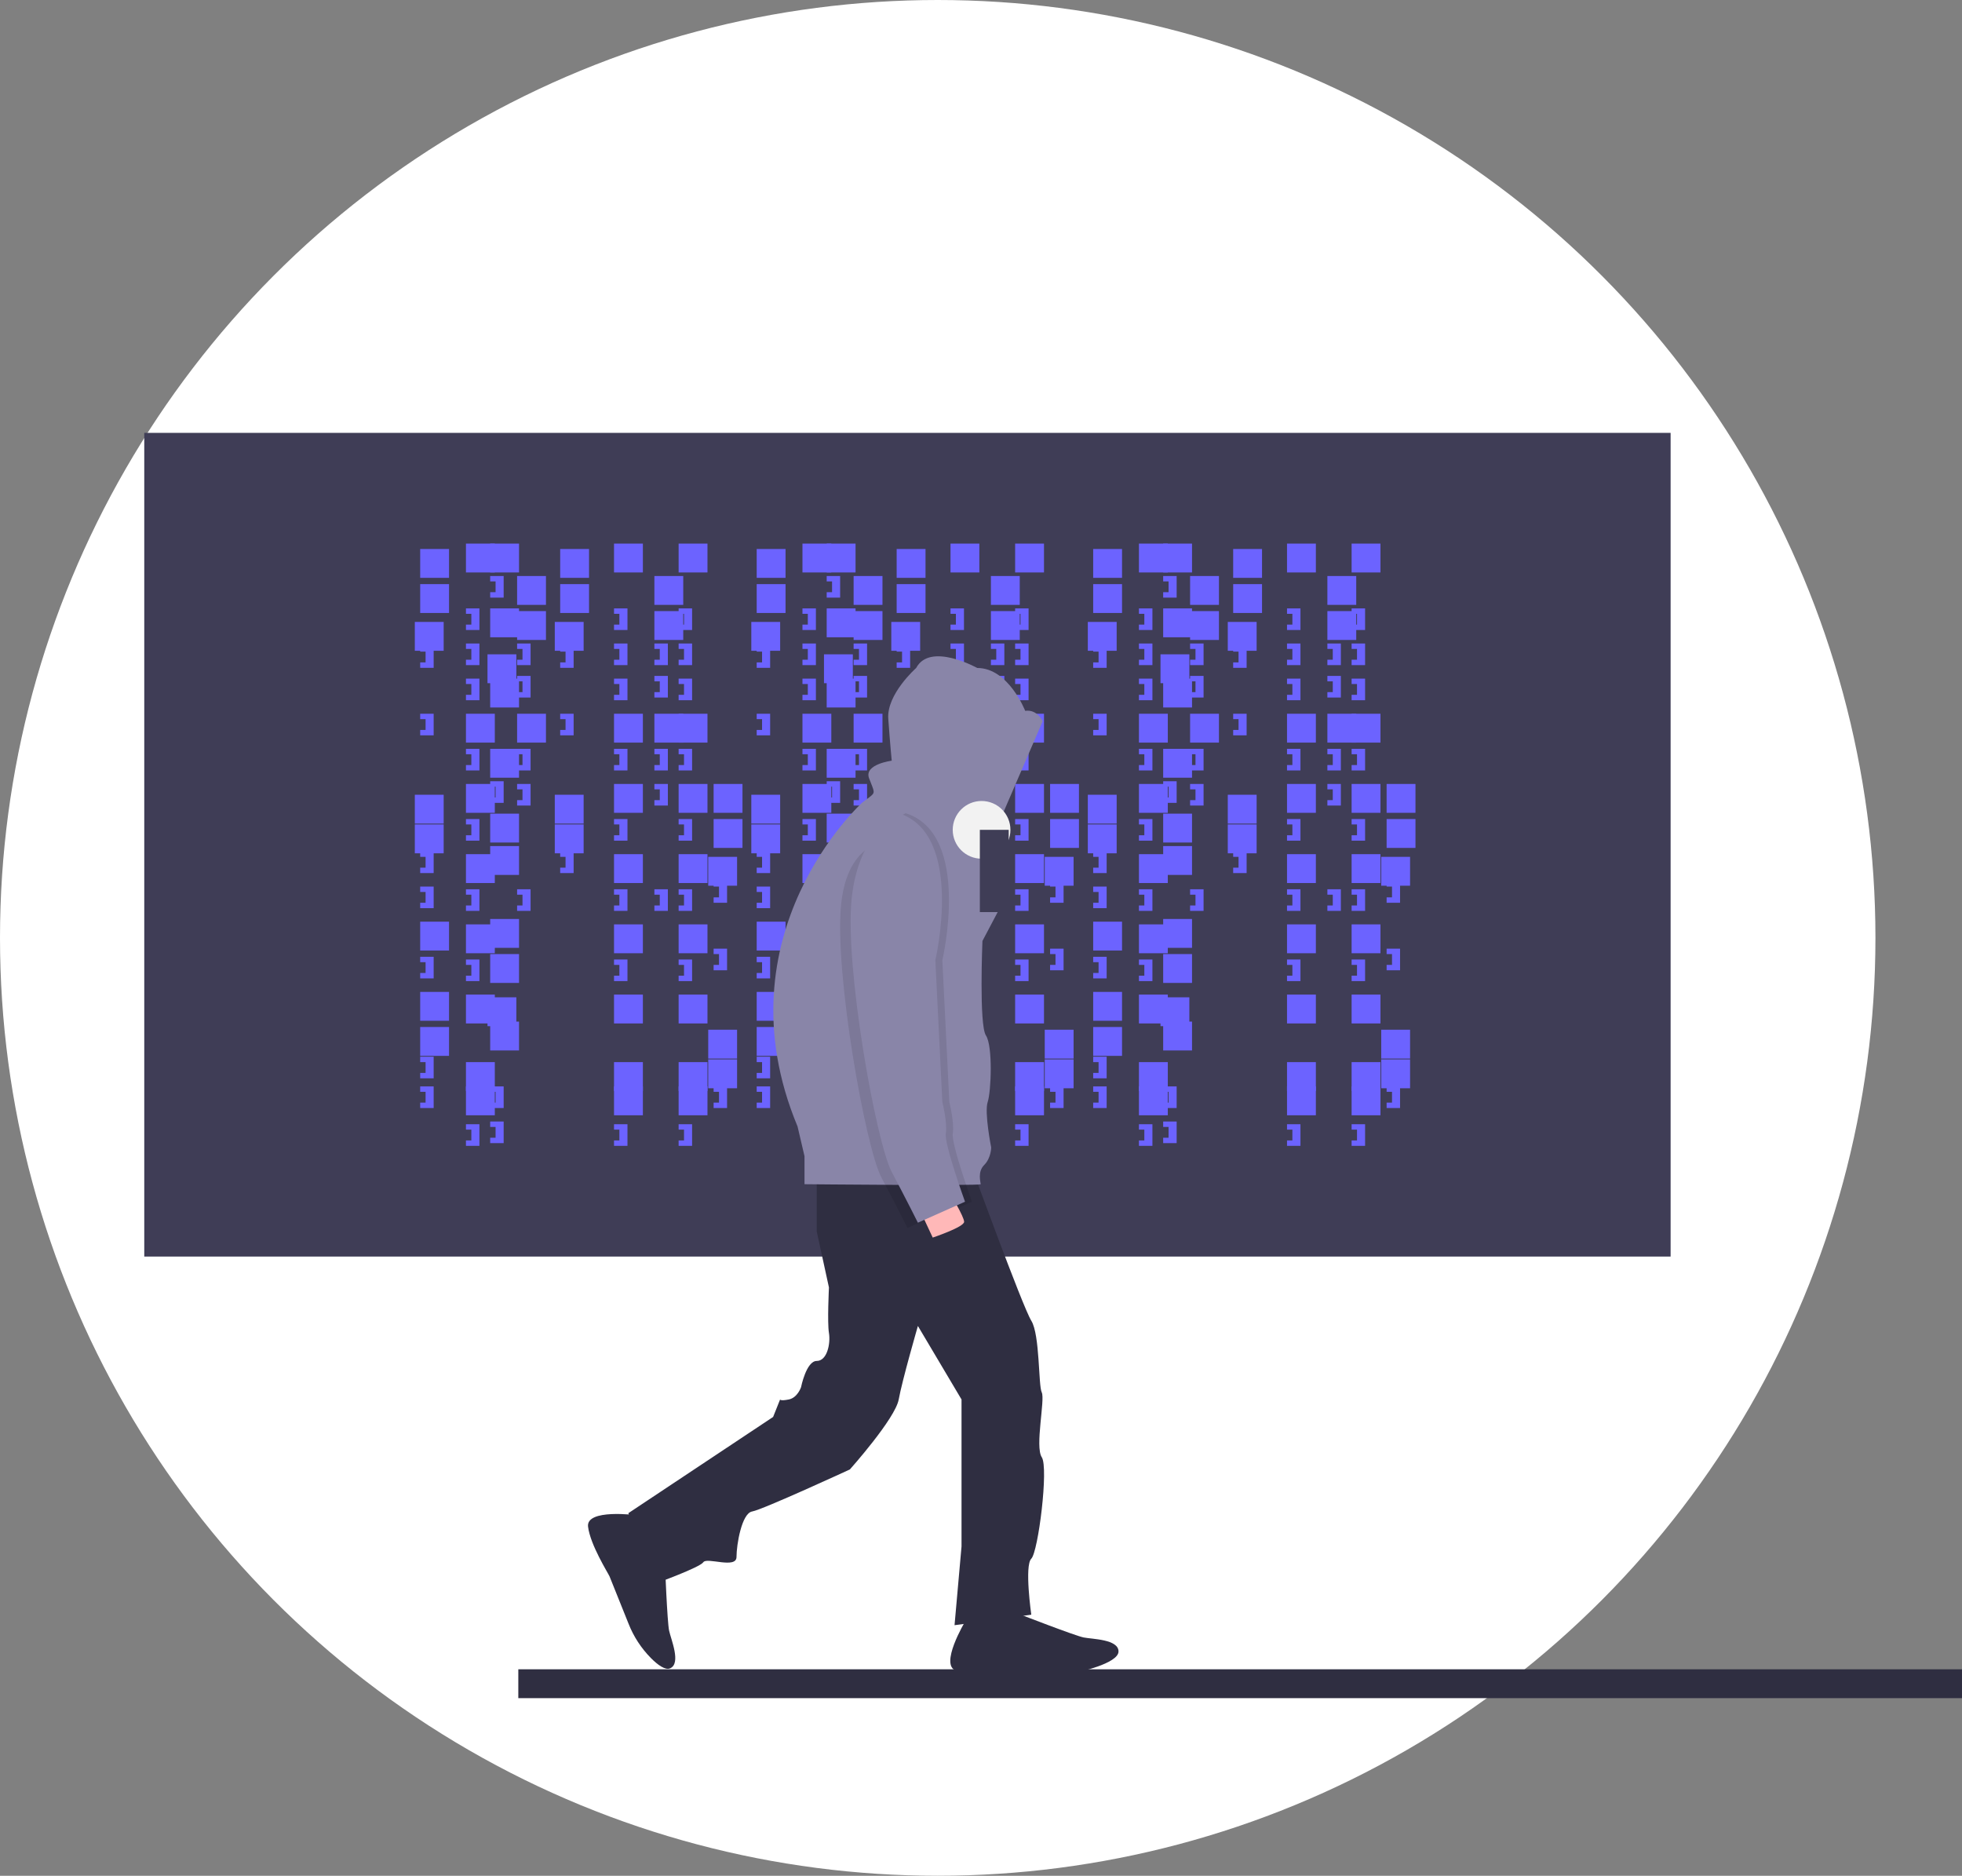 <?xml version="1.0" encoding="UTF-8"?>
<svg width="68px" height="65px" viewBox="0 0 68 65" version="1.1" xmlns="http://www.w3.org/2000/svg" xmlns:xlink="http://www.w3.org/1999/xlink">
    <rect x="0" y="0" width="68" height="65" fill="#808080" stroke="none"/>
    <title>Group 3</title>
    <g id="Page-1" stroke="none" stroke-width="1" fill="none" fill-rule="evenodd">
        <g id="Mining-Provider-Windows-Onboarding-Steps-01" transform="translate(-993, -537)">
            <g id="My-Balance-Copy-2" transform="translate(963, 459)">
                <g id="Group-3" transform="translate(30, 78)">
                    <circle id="Oval-Copy" fill="#FFFFFF" cx="32.5" cy="32.5" r="32.5"></circle>
                    <g id="undraw_hacker_mind_6y85" transform="translate(5, 15)" fill-rule="nonzero">
                        <rect id="Rectangle" fill="#3F3D56" x="0" y="0" width="52.901" height="28.543"></rect>
                        <rect id="Rectangle" fill="#6C63FF" x="9.563" y="4.024" width="1" height="1"></rect>
                        <rect id="Rectangle" fill="#6C63FF" x="11.149" y="3.837" width="1" height="1"></rect>
                        <rect id="Rectangle" fill="#6C63FF" x="11.989" y="3.837" width="1" height="1"></rect>
                        <rect id="Rectangle" fill="#6C63FF" x="11.989" y="6.083" width="1" height="1"></rect>
                        <rect id="Rectangle" fill="#6C63FF" x="12.922" y="4.96" width="1" height="1"></rect>
                        <rect id="Rectangle" fill="#6C63FF" x="12.922" y="6.176" width="1" height="1"></rect>
                        <rect id="Rectangle" fill="#6C63FF" x="11.989" y="8.516" width="1" height="1"></rect>
                        <rect id="Rectangle" fill="#6C63FF" x="12.922" y="9.733" width="1" height="1"></rect>
                        <rect id="Rectangle" fill="#6C63FF" x="11.989" y="14.318" width="1" height="1"></rect>
                        <rect id="Rectangle" fill="#6C63FF" x="11.149" y="9.733" width="1" height="1"></rect>
                        <rect id="Rectangle" fill="#6C63FF" x="9.563" y="5.241" width="1" height="1"></rect>
                        <rect id="Rectangle" fill="#6C63FF" x="9.563" y="16.938" width="1" height="1"></rect>
                        <rect id="Rectangle" fill="#6C63FF" x="9.563" y="19.372" width="1" height="1"></rect>
                        <rect id="Rectangle" fill="#6C63FF" x="9.563" y="20.588" width="1" height="1"></rect>
                        <rect id="Rectangle" fill="#6C63FF" x="9.377" y="6.551" width="1" height="1"></rect>
                        <rect id="Rectangle" fill="#6C63FF" x="11.896" y="7.674" width="1" height="1"></rect>
                        <rect id="Rectangle" fill="#6C63FF" x="9.377" y="12.54" width="1" height="1"></rect>
                        <rect id="Rectangle" fill="#6C63FF" x="9.377" y="13.569" width="1" height="1"></rect>
                        <rect id="Rectangle" fill="#6C63FF" x="11.896" y="19.559" width="1" height="1"></rect>
                        <rect id="Rectangle" fill="#6C63FF" x="11.149" y="21.805" width="1" height="1"></rect>
                        <polygon id="Path" fill="#6C63FF" points="9.563 7.393 9.563 7.58 9.75 7.58 9.75 7.954 9.563 7.954 9.563 8.142 10.03 8.142 10.03 7.393"></polygon>
                        <polygon id="Path" fill="#6C63FF" points="11.149 6.083 11.149 6.27 11.336 6.27 11.336 6.644 11.149 6.644 11.149 6.831 11.616 6.831 11.616 6.083"></polygon>
                        <polygon id="Path" fill="#6C63FF" points="12.922 7.299 12.922 7.487 13.109 7.487 13.109 7.861 12.922 7.861 12.922 8.048 13.389 8.048 13.389 7.299"></polygon>
                        <polygon id="Path" fill="#6C63FF" points="12.922 10.949 12.922 11.136 13.109 11.136 13.109 11.511 12.922 11.511 12.922 11.698 13.389 11.698 13.389 10.949"></polygon>
                        <polygon id="Path" fill="#6C63FF" points="12.922 12.166 12.922 12.353 13.109 12.353 13.109 12.727 12.922 12.727 12.922 12.914 13.389 12.914 13.389 12.166"></polygon>
                        <polygon id="Path" fill="#6C63FF" points="12.922 8.422 12.922 8.61 13.109 8.61 13.109 8.984 12.922 8.984 12.922 9.171 13.389 9.171 13.389 8.422"></polygon>
                        <polygon id="Path" fill="#6C63FF" points="11.989 4.96 11.989 5.147 12.176 5.147 12.176 5.521 11.989 5.521 11.989 5.709 12.456 5.709 12.456 4.96"></polygon>
                        <rect id="Rectangle" fill="#6C63FF" x="11.989" y="10.949" width="1" height="1"></rect>
                        <rect id="Rectangle" fill="#6C63FF" x="11.989" y="13.195" width="1" height="1"></rect>
                        <polygon id="Path" fill="#6C63FF" points="11.989 12.072 11.989 12.259 12.176 12.259 12.176 12.634 11.989 12.634 11.989 12.821 12.456 12.821 12.456 12.072"></polygon>
                        <polygon id="Path" fill="#6C63FF" points="11.149 7.299 11.149 7.487 11.336 7.487 11.336 7.861 11.149 7.861 11.149 8.048 11.616 8.048 11.616 7.299"></polygon>
                        <polygon id="Path" fill="#6C63FF" points="11.149 8.516 11.149 8.703 11.336 8.703 11.336 9.077 11.149 9.077 11.149 9.265 11.616 9.265 11.616 8.516"></polygon>
                        <rect id="Rectangle" fill="#6C63FF" x="11.149" y="12.166" width="1" height="1"></rect>
                        <polygon id="Path" fill="#6C63FF" points="11.149 10.949 11.149 11.136 11.336 11.136 11.336 11.511 11.149 11.511 11.149 11.698 11.616 11.698 11.616 10.949"></polygon>
                        <rect id="Rectangle" fill="#6C63FF" x="11.149" y="14.599" width="1" height="1"></rect>
                        <polygon id="Path" fill="#6C63FF" points="11.149 13.382 11.149 13.569 11.336 13.569 11.336 13.944 11.149 13.944 11.149 14.131 11.616 14.131 11.616 13.382"></polygon>
                        <rect id="Rectangle" fill="#6C63FF" x="11.149" y="17.032" width="1" height="1"></rect>
                        <rect id="Rectangle" fill="#6C63FF" x="11.989" y="16.845" width="1" height="1"></rect>
                        <polygon id="Path" fill="#6C63FF" points="11.149 15.815 11.149 16.003 11.336 16.003 11.336 16.377 11.149 16.377 11.149 16.564 11.616 16.564 11.616 15.815"></polygon>
                        <polygon id="Path" fill="#6C63FF" points="12.922 15.815 12.922 16.003 13.109 16.003 13.109 16.377 12.922 16.377 12.922 16.564 13.389 16.564 13.389 15.815"></polygon>
                        <rect id="Rectangle" fill="#6C63FF" x="17.68" y="4.96" width="1" height="1"></rect>
                        <rect id="Rectangle" fill="#6C63FF" x="17.68" y="6.176" width="1" height="1"></rect>
                        <rect id="Rectangle" fill="#6C63FF" x="17.68" y="9.733" width="1" height="1"></rect>
                        <polygon id="Path" fill="#6C63FF" points="17.68 7.299 17.68 7.487 17.867 7.487 17.867 7.861 17.68 7.861 17.68 8.048 18.147 8.048 18.147 7.299"></polygon>
                        <polygon id="Path" fill="#6C63FF" points="17.68 10.949 17.68 11.136 17.867 11.136 17.867 11.511 17.68 11.511 17.68 11.698 18.147 11.698 18.147 10.949"></polygon>
                        <polygon id="Path" fill="#6C63FF" points="17.68 12.166 17.68 12.353 17.867 12.353 17.867 12.727 17.68 12.727 17.68 12.914 18.147 12.914 18.147 12.166"></polygon>
                        <polygon id="Path" fill="#6C63FF" points="17.68 8.422 17.68 8.61 17.867 8.61 17.867 8.984 17.68 8.984 17.68 9.171 18.147 9.171 18.147 8.422"></polygon>
                        <polygon id="Path" fill="#6C63FF" points="17.68 15.815 17.68 16.003 17.867 16.003 17.867 16.377 17.68 16.377 17.68 16.564 18.147 16.564 18.147 15.815"></polygon>
                        <rect id="Rectangle" fill="#6C63FF" x="11.149" y="19.465" width="1" height="1"></rect>
                        <rect id="Rectangle" fill="#6C63FF" x="11.989" y="18.061" width="1" height="1"></rect>
                        <rect id="Rectangle" fill="#6C63FF" x="11.149" y="22.647" width="1" height="1"></rect>
                        <rect id="Rectangle" fill="#6C63FF" x="11.989" y="20.401" width="1" height="1"></rect>
                        <polygon id="Path" fill="#6C63FF" points="11.149 18.249 11.149 18.436 11.336 18.436 11.336 18.81 11.149 18.81 11.149 18.997 11.616 18.997 11.616 18.249"></polygon>
                        <polygon id="Path" fill="#6C63FF" points="11.149 23.957 11.149 24.144 11.336 24.144 11.336 24.519 11.149 24.519 11.149 24.706 11.616 24.706 11.616 23.957"></polygon>
                        <rect id="Rectangle" fill="#6C63FF" x="16.281" y="3.837" width="1" height="1"></rect>
                        <rect id="Rectangle" fill="#6C63FF" x="16.281" y="9.733" width="1" height="1"></rect>
                        <rect id="Rectangle" fill="#6C63FF" x="16.281" y="21.805" width="1" height="1"></rect>
                        <polygon id="Path" fill="#6C63FF" points="16.281 6.083 16.281 6.27 16.467 6.27 16.467 6.644 16.281 6.644 16.281 6.831 16.747 6.831 16.747 6.083"></polygon>
                        <polygon id="Path" fill="#6C63FF" points="16.281 7.299 16.281 7.487 16.467 7.487 16.467 7.861 16.281 7.861 16.281 8.048 16.747 8.048 16.747 7.299"></polygon>
                        <polygon id="Path" fill="#6C63FF" points="16.281 8.516 16.281 8.703 16.467 8.703 16.467 9.077 16.281 9.077 16.281 9.265 16.747 9.265 16.747 8.516"></polygon>
                        <rect id="Rectangle" fill="#6C63FF" x="16.281" y="12.166" width="1" height="1"></rect>
                        <polygon id="Path" fill="#6C63FF" points="16.281 10.949 16.281 11.136 16.467 11.136 16.467 11.511 16.281 11.511 16.281 11.698 16.747 11.698 16.747 10.949"></polygon>
                        <rect id="Rectangle" fill="#6C63FF" x="16.281" y="14.599" width="1" height="1"></rect>
                        <polygon id="Path" fill="#6C63FF" points="16.281 13.382 16.281 13.569 16.467 13.569 16.467 13.944 16.281 13.944 16.281 14.131 16.747 14.131 16.747 13.382"></polygon>
                        <rect id="Rectangle" fill="#6C63FF" x="16.281" y="17.032" width="1" height="1"></rect>
                        <polygon id="Path" fill="#6C63FF" points="16.281 15.815 16.281 16.003 16.467 16.003 16.467 16.377 16.281 16.377 16.281 16.564 16.747 16.564 16.747 15.815"></polygon>
                        <rect id="Rectangle" fill="#6C63FF" x="16.281" y="19.465" width="1" height="1"></rect>
                        <rect id="Rectangle" fill="#6C63FF" x="16.281" y="22.647" width="1" height="1"></rect>
                        <polygon id="Path" fill="#6C63FF" points="16.281 18.249 16.281 18.436 16.467 18.436 16.467 18.81 16.281 18.81 16.281 18.997 16.747 18.997 16.747 18.249"></polygon>
                        <polygon id="Path" fill="#6C63FF" points="16.281 23.957 16.281 24.144 16.467 24.144 16.467 24.519 16.281 24.519 16.281 24.706 16.747 24.706 16.747 23.957"></polygon>
                        <rect id="Rectangle" fill="#6C63FF" x="18.52" y="3.837" width="1" height="1"></rect>
                        <rect id="Rectangle" fill="#6C63FF" x="18.52" y="9.733" width="1" height="1"></rect>
                        <rect id="Rectangle" fill="#6C63FF" x="18.52" y="21.805" width="1" height="1"></rect>
                        <polygon id="Path" fill="#6C63FF" points="18.52 6.083 18.52 6.27 18.707 6.27 18.707 6.644 18.52 6.644 18.52 6.831 18.987 6.831 18.987 6.083"></polygon>
                        <polygon id="Path" fill="#6C63FF" points="18.52 7.299 18.52 7.487 18.707 7.487 18.707 7.861 18.52 7.861 18.52 8.048 18.987 8.048 18.987 7.299"></polygon>
                        <polygon id="Path" fill="#6C63FF" points="18.52 8.516 18.52 8.703 18.707 8.703 18.707 9.077 18.52 9.077 18.52 9.265 18.987 9.265 18.987 8.516"></polygon>
                        <rect id="Rectangle" fill="#6C63FF" x="18.52" y="12.166" width="1" height="1"></rect>
                        <polygon id="Path" fill="#6C63FF" points="18.52 10.949 18.52 11.136 18.707 11.136 18.707 11.511 18.52 11.511 18.52 11.698 18.987 11.698 18.987 10.949"></polygon>
                        <rect id="Rectangle" fill="#6C63FF" x="18.52" y="14.599" width="1" height="1"></rect>
                        <polygon id="Path" fill="#6C63FF" points="18.52 13.382 18.52 13.569 18.707 13.569 18.707 13.944 18.52 13.944 18.52 14.131 18.987 14.131 18.987 13.382"></polygon>
                        <rect id="Rectangle" fill="#6C63FF" x="18.52" y="17.032" width="1" height="1"></rect>
                        <polygon id="Path" fill="#6C63FF" points="18.52 15.815 18.52 16.003 18.707 16.003 18.707 16.377 18.52 16.377 18.52 16.564 18.987 16.564 18.987 15.815"></polygon>
                        <rect id="Rectangle" fill="#6C63FF" x="18.52" y="19.465" width="1" height="1"></rect>
                        <rect id="Rectangle" fill="#6C63FF" x="18.52" y="22.647" width="1" height="1"></rect>
                        <polygon id="Path" fill="#6C63FF" points="18.52 18.249 18.52 18.436 18.707 18.436 18.707 18.81 18.52 18.81 18.52 18.997 18.987 18.997 18.987 18.249"></polygon>
                        <polygon id="Path" fill="#6C63FF" points="18.52 23.957 18.52 24.144 18.707 24.144 18.707 24.519 18.52 24.519 18.52 24.706 18.987 24.706 18.987 23.957"></polygon>
                        <polygon id="Path" fill="#6C63FF" points="11.989 22.647 11.989 22.834 12.176 22.834 12.176 23.208 11.989 23.208 11.989 23.396 12.456 23.396 12.456 22.647"></polygon>
                        <polygon id="Path" fill="#6C63FF" points="11.989 23.863 11.989 24.051 12.176 24.051 12.176 24.425 11.989 24.425 11.989 24.612 12.456 24.612 12.456 23.863"></polygon>
                        <polygon id="Path" fill="#6C63FF" points="9.563 9.733 9.563 9.92 9.75 9.92 9.75 10.294 9.563 10.294 9.563 10.481 10.03 10.481 10.03 9.733"></polygon>
                        <polygon id="Path" fill="#6C63FF" points="9.563 14.505 9.563 14.692 9.75 14.692 9.75 15.067 9.563 15.067 9.563 15.254 10.03 15.254 10.03 14.505"></polygon>
                        <polygon id="Path" fill="#6C63FF" points="9.563 15.722 9.563 15.909 9.75 15.909 9.75 16.283 9.563 16.283 9.563 16.47 10.03 16.47 10.03 15.722"></polygon>
                        <polygon id="Path" fill="#6C63FF" points="9.563 18.155 9.563 18.342 9.75 18.342 9.75 18.716 9.563 18.716 9.563 18.904 10.03 18.904 10.03 18.155"></polygon>
                        <polygon id="Path" fill="#6C63FF" points="9.563 21.617 9.563 21.805 9.75 21.805 9.75 22.179 9.563 22.179 9.563 22.366 10.03 22.366 10.03 21.617"></polygon>
                        <polygon id="Path" fill="#6C63FF" points="9.563 22.647 9.563 22.834 9.75 22.834 9.75 23.208 9.563 23.208 9.563 23.396 10.03 23.396 10.03 22.647"></polygon>
                        <rect id="Rectangle" fill="#6C63FF" x="14.415" y="4.024" width="1" height="1"></rect>
                        <rect id="Rectangle" fill="#6C63FF" x="14.415" y="5.241" width="1" height="1"></rect>
                        <rect id="Rectangle" fill="#6C63FF" x="14.228" y="6.551" width="1" height="1"></rect>
                        <rect id="Rectangle" fill="#6C63FF" x="14.228" y="12.54" width="1" height="1"></rect>
                        <rect id="Rectangle" fill="#6C63FF" x="14.228" y="13.569" width="1" height="1"></rect>
                        <polygon id="Path" fill="#6C63FF" points="14.415 7.393 14.415 7.58 14.601 7.58 14.601 7.954 14.415 7.954 14.415 8.142 14.881 8.142 14.881 7.393"></polygon>
                        <polygon id="Path" fill="#6C63FF" points="14.415 9.733 14.415 9.92 14.601 9.92 14.601 10.294 14.415 10.294 14.415 10.481 14.881 10.481 14.881 9.733"></polygon>
                        <polygon id="Path" fill="#6C63FF" points="14.415 14.505 14.415 14.692 14.601 14.692 14.601 15.067 14.415 15.067 14.415 15.254 14.881 15.254 14.881 14.505"></polygon>
                        <rect id="Rectangle" fill="#6C63FF" x="19.733" y="12.166" width="1" height="1"></rect>
                        <rect id="Rectangle" fill="#6C63FF" x="19.733" y="13.382" width="1" height="1"></rect>
                        <rect id="Rectangle" fill="#6C63FF" x="19.546" y="14.692" width="1" height="1"></rect>
                        <rect id="Rectangle" fill="#6C63FF" x="19.546" y="20.682" width="1" height="1"></rect>
                        <rect id="Rectangle" fill="#6C63FF" x="19.546" y="21.711" width="1" height="1"></rect>
                        <polygon id="Path" fill="#6C63FF" points="19.733 15.535 19.733 15.722 19.92 15.722 19.92 16.096 19.733 16.096 19.733 16.283 20.199 16.283 20.199 15.535"></polygon>
                        <polygon id="Path" fill="#6C63FF" points="19.733 17.874 19.733 18.061 19.92 18.061 19.92 18.436 19.733 18.436 19.733 18.623 20.199 18.623 20.199 17.874"></polygon>
                        <polygon id="Path" fill="#6C63FF" points="19.733 22.647 19.733 22.834 19.92 22.834 19.92 23.208 19.733 23.208 19.733 23.396 20.199 23.396 20.199 22.647"></polygon>
                        <rect id="Rectangle" fill="#6C63FF" x="21.226" y="4.024" width="1" height="1"></rect>
                        <rect id="Rectangle" fill="#6C63FF" x="22.812" y="3.837" width="1" height="1"></rect>
                        <rect id="Rectangle" fill="#6C63FF" x="23.652" y="3.837" width="1" height="1"></rect>
                        <rect id="Rectangle" fill="#6C63FF" x="23.652" y="6.083" width="1" height="1"></rect>
                        <rect id="Rectangle" fill="#6C63FF" x="24.585" y="4.96" width="1" height="1"></rect>
                        <rect id="Rectangle" fill="#6C63FF" x="24.585" y="6.176" width="1" height="1"></rect>
                        <rect id="Rectangle" fill="#6C63FF" x="23.652" y="8.516" width="1" height="1"></rect>
                        <rect id="Rectangle" fill="#6C63FF" x="24.585" y="9.733" width="1" height="1"></rect>
                        <rect id="Rectangle" fill="#6C63FF" x="23.652" y="14.318" width="1" height="1"></rect>
                        <rect id="Rectangle" fill="#6C63FF" x="22.812" y="9.733" width="1" height="1"></rect>
                        <rect id="Rectangle" fill="#6C63FF" x="21.226" y="5.241" width="1" height="1"></rect>
                        <rect id="Rectangle" fill="#6C63FF" x="21.226" y="16.938" width="1" height="1"></rect>
                        <rect id="Rectangle" fill="#6C63FF" x="21.226" y="19.372" width="1" height="1"></rect>
                        <rect id="Rectangle" fill="#6C63FF" x="21.226" y="20.588" width="1" height="1"></rect>
                        <rect id="Rectangle" fill="#6C63FF" x="21.039" y="6.551" width="1" height="1"></rect>
                        <rect id="Rectangle" fill="#6C63FF" x="23.558" y="7.674" width="1" height="1"></rect>
                        <rect id="Rectangle" fill="#6C63FF" x="21.039" y="12.54" width="1" height="1"></rect>
                        <rect id="Rectangle" fill="#6C63FF" x="21.039" y="13.569" width="1" height="1"></rect>
                        <rect id="Rectangle" fill="#6C63FF" x="23.558" y="19.559" width="1" height="1"></rect>
                        <rect id="Rectangle" fill="#6C63FF" x="22.812" y="21.805" width="1" height="1"></rect>
                        <polygon id="Path" fill="#6C63FF" points="21.226 7.393 21.226 7.58 21.412 7.58 21.412 7.954 21.226 7.954 21.226 8.142 21.692 8.142 21.692 7.393"></polygon>
                        <polygon id="Path" fill="#6C63FF" points="22.812 6.083 22.812 6.27 22.998 6.27 22.998 6.644 22.812 6.644 22.812 6.831 23.278 6.831 23.278 6.083"></polygon>
                        <polygon id="Path" fill="#6C63FF" points="24.585 7.299 24.585 7.487 24.771 7.487 24.771 7.861 24.585 7.861 24.585 8.048 25.051 8.048 25.051 7.299"></polygon>
                        <polygon id="Path" fill="#6C63FF" points="24.585 10.949 24.585 11.136 24.771 11.136 24.771 11.511 24.585 11.511 24.585 11.698 25.051 11.698 25.051 10.949"></polygon>
                        <polygon id="Path" fill="#6C63FF" points="24.585 12.166 24.585 12.353 24.771 12.353 24.771 12.727 24.585 12.727 24.585 12.914 25.051 12.914 25.051 12.166"></polygon>
                        <polygon id="Path" fill="#6C63FF" points="24.585 8.422 24.585 8.61 24.771 8.61 24.771 8.984 24.585 8.984 24.585 9.171 25.051 9.171 25.051 8.422"></polygon>
                        <polygon id="Path" fill="#6C63FF" points="23.652 4.96 23.652 5.147 23.838 5.147 23.838 5.521 23.652 5.521 23.652 5.709 24.118 5.709 24.118 4.96"></polygon>
                        <rect id="Rectangle" fill="#6C63FF" x="23.652" y="10.949" width="1" height="1"></rect>
                        <rect id="Rectangle" fill="#6C63FF" x="23.652" y="13.195" width="1" height="1"></rect>
                        <polygon id="Path" fill="#6C63FF" points="23.652 12.072 23.652 12.259 23.838 12.259 23.838 12.634 23.652 12.634 23.652 12.821 24.118 12.821 24.118 12.072"></polygon>
                        <polygon id="Path" fill="#6C63FF" points="22.812 7.299 22.812 7.487 22.998 7.487 22.998 7.861 22.812 7.861 22.812 8.048 23.278 8.048 23.278 7.299"></polygon>
                        <polygon id="Path" fill="#6C63FF" points="22.812 8.516 22.812 8.703 22.998 8.703 22.998 9.077 22.812 9.077 22.812 9.265 23.278 9.265 23.278 8.516"></polygon>
                        <rect id="Rectangle" fill="#6C63FF" x="22.812" y="12.166" width="1" height="1"></rect>
                        <polygon id="Path" fill="#6C63FF" points="22.812 10.949 22.812 11.136 22.998 11.136 22.998 11.511 22.812 11.511 22.812 11.698 23.278 11.698 23.278 10.949"></polygon>
                        <rect id="Rectangle" fill="#6C63FF" x="22.812" y="14.599" width="1" height="1"></rect>
                        <polygon id="Path" fill="#6C63FF" points="22.812 13.382 22.812 13.569 22.998 13.569 22.998 13.944 22.812 13.944 22.812 14.131 23.278 14.131 23.278 13.382"></polygon>
                        <rect id="Rectangle" fill="#6C63FF" x="22.812" y="17.032" width="1" height="1"></rect>
                        <rect id="Rectangle" fill="#6C63FF" x="23.652" y="16.845" width="1" height="1"></rect>
                        <polygon id="Path" fill="#6C63FF" points="22.812 15.815 22.812 16.003 22.998 16.003 22.998 16.377 22.812 16.377 22.812 16.564 23.278 16.564 23.278 15.815"></polygon>
                        <polygon id="Path" fill="#6C63FF" points="24.585 15.815 24.585 16.003 24.771 16.003 24.771 16.377 24.585 16.377 24.585 16.564 25.051 16.564 25.051 15.815"></polygon>
                        <rect id="Rectangle" fill="#6C63FF" x="29.343" y="4.96" width="1" height="1"></rect>
                        <rect id="Rectangle" fill="#6C63FF" x="29.343" y="6.176" width="1" height="1"></rect>
                        <rect id="Rectangle" fill="#6C63FF" x="29.343" y="9.733" width="1" height="1"></rect>
                        <polygon id="Path" fill="#6C63FF" points="29.343 7.299 29.343 7.487 29.529 7.487 29.529 7.861 29.343 7.861 29.343 8.048 29.809 8.048 29.809 7.299"></polygon>
                        <polygon id="Path" fill="#6C63FF" points="29.343 10.949 29.343 11.136 29.529 11.136 29.529 11.511 29.343 11.511 29.343 11.698 29.809 11.698 29.809 10.949"></polygon>
                        <polygon id="Path" fill="#6C63FF" points="29.343 12.166 29.343 12.353 29.529 12.353 29.529 12.727 29.343 12.727 29.343 12.914 29.809 12.914 29.809 12.166"></polygon>
                        <polygon id="Path" fill="#6C63FF" points="29.343 8.422 29.343 8.61 29.529 8.61 29.529 8.984 29.343 8.984 29.343 9.171 29.809 9.171 29.809 8.422"></polygon>
                        <polygon id="Path" fill="#6C63FF" points="29.343 15.815 29.343 16.003 29.529 16.003 29.529 16.377 29.343 16.377 29.343 16.564 29.809 16.564 29.809 15.815"></polygon>
                        <rect id="Rectangle" fill="#6C63FF" x="22.812" y="19.465" width="1" height="1"></rect>
                        <rect id="Rectangle" fill="#6C63FF" x="23.652" y="18.061" width="1" height="1"></rect>
                        <rect id="Rectangle" fill="#6C63FF" x="22.812" y="22.647" width="1" height="1"></rect>
                        <rect id="Rectangle" fill="#6C63FF" x="23.652" y="20.401" width="1" height="1"></rect>
                        <polygon id="Path" fill="#6C63FF" points="22.812 18.249 22.812 18.436 22.998 18.436 22.998 18.81 22.812 18.81 22.812 18.997 23.278 18.997 23.278 18.249"></polygon>
                        <polygon id="Path" fill="#6C63FF" points="22.812 23.957 22.812 24.144 22.998 24.144 22.998 24.519 22.812 24.519 22.812 24.706 23.278 24.706 23.278 23.957"></polygon>
                        <rect id="Rectangle" fill="#6C63FF" x="27.943" y="3.837" width="1" height="1"></rect>
                        <rect id="Rectangle" fill="#6C63FF" x="27.943" y="9.733" width="1" height="1"></rect>
                        <rect id="Rectangle" fill="#6C63FF" x="27.943" y="21.805" width="1" height="1"></rect>
                        <polygon id="Path" fill="#6C63FF" points="27.943 6.083 27.943 6.27 28.13 6.27 28.13 6.644 27.943 6.644 27.943 6.831 28.41 6.831 28.41 6.083"></polygon>
                        <polygon id="Path" fill="#6C63FF" points="27.943 7.299 27.943 7.487 28.13 7.487 28.13 7.861 27.943 7.861 27.943 8.048 28.41 8.048 28.41 7.299"></polygon>
                        <polygon id="Path" fill="#6C63FF" points="27.943 8.516 27.943 8.703 28.13 8.703 28.13 9.077 27.943 9.077 27.943 9.265 28.41 9.265 28.41 8.516"></polygon>
                        <rect id="Rectangle" fill="#6C63FF" x="27.943" y="12.166" width="1" height="1"></rect>
                        <polygon id="Path" fill="#6C63FF" points="27.943 10.949 27.943 11.136 28.13 11.136 28.13 11.511 27.943 11.511 27.943 11.698 28.41 11.698 28.41 10.949"></polygon>
                        <rect id="Rectangle" fill="#6C63FF" x="27.943" y="14.599" width="1" height="1"></rect>
                        <polygon id="Path" fill="#6C63FF" points="27.943 13.382 27.943 13.569 28.13 13.569 28.13 13.944 27.943 13.944 27.943 14.131 28.41 14.131 28.41 13.382"></polygon>
                        <rect id="Rectangle" fill="#6C63FF" x="27.943" y="17.032" width="1" height="1"></rect>
                        <polygon id="Path" fill="#6C63FF" points="27.943 15.815 27.943 16.003 28.13 16.003 28.13 16.377 27.943 16.377 27.943 16.564 28.41 16.564 28.41 15.815"></polygon>
                        <rect id="Rectangle" fill="#6C63FF" x="27.943" y="19.465" width="1" height="1"></rect>
                        <rect id="Rectangle" fill="#6C63FF" x="27.943" y="22.647" width="1" height="1"></rect>
                        <polygon id="Path" fill="#6C63FF" points="27.943 18.249 27.943 18.436 28.13 18.436 28.13 18.81 27.943 18.81 27.943 18.997 28.41 18.997 28.41 18.249"></polygon>
                        <polygon id="Path" fill="#6C63FF" points="27.943 23.957 27.943 24.144 28.13 24.144 28.13 24.519 27.943 24.519 27.943 24.706 28.41 24.706 28.41 23.957"></polygon>
                        <rect id="Rectangle" fill="#6C63FF" x="30.183" y="3.837" width="1" height="1"></rect>
                        <rect id="Rectangle" fill="#6C63FF" x="30.183" y="9.733" width="1" height="1"></rect>
                        <rect id="Rectangle" fill="#6C63FF" x="30.183" y="21.805" width="1" height="1"></rect>
                        <polygon id="Path" fill="#6C63FF" points="30.183 6.083 30.183 6.27 30.369 6.27 30.369 6.644 30.183 6.644 30.183 6.831 30.649 6.831 30.649 6.083"></polygon>
                        <polygon id="Path" fill="#6C63FF" points="30.183 7.299 30.183 7.487 30.369 7.487 30.369 7.861 30.183 7.861 30.183 8.048 30.649 8.048 30.649 7.299"></polygon>
                        <polygon id="Path" fill="#6C63FF" points="30.183 8.516 30.183 8.703 30.369 8.703 30.369 9.077 30.183 9.077 30.183 9.265 30.649 9.265 30.649 8.516"></polygon>
                        <rect id="Rectangle" fill="#6C63FF" x="30.183" y="12.166" width="1" height="1"></rect>
                        <polygon id="Path" fill="#6C63FF" points="30.183 10.949 30.183 11.136 30.369 11.136 30.369 11.511 30.183 11.511 30.183 11.698 30.649 11.698 30.649 10.949"></polygon>
                        <rect id="Rectangle" fill="#6C63FF" x="30.183" y="14.599" width="1" height="1"></rect>
                        <polygon id="Path" fill="#6C63FF" points="30.183 13.382 30.183 13.569 30.369 13.569 30.369 13.944 30.183 13.944 30.183 14.131 30.649 14.131 30.649 13.382"></polygon>
                        <rect id="Rectangle" fill="#6C63FF" x="30.183" y="17.032" width="1" height="1"></rect>
                        <polygon id="Path" fill="#6C63FF" points="30.183 15.815 30.183 16.003 30.369 16.003 30.369 16.377 30.183 16.377 30.183 16.564 30.649 16.564 30.649 15.815"></polygon>
                        <rect id="Rectangle" fill="#6C63FF" x="30.183" y="19.465" width="1" height="1"></rect>
                        <rect id="Rectangle" fill="#6C63FF" x="30.183" y="22.647" width="1" height="1"></rect>
                        <polygon id="Path" fill="#6C63FF" points="30.183 18.249 30.183 18.436 30.369 18.436 30.369 18.81 30.183 18.81 30.183 18.997 30.649 18.997 30.649 18.249"></polygon>
                        <polygon id="Path" fill="#6C63FF" points="30.183 23.957 30.183 24.144 30.369 24.144 30.369 24.519 30.183 24.519 30.183 24.706 30.649 24.706 30.649 23.957"></polygon>
                        <polygon id="Path" fill="#6C63FF" points="23.652 22.647 23.652 22.834 23.838 22.834 23.838 23.208 23.652 23.208 23.652 23.396 24.118 23.396 24.118 22.647"></polygon>
                        <polygon id="Path" fill="#6C63FF" points="23.652 23.863 23.652 24.051 23.838 24.051 23.838 24.425 23.652 24.425 23.652 24.612 24.118 24.612 24.118 23.863"></polygon>
                        <polygon id="Path" fill="#6C63FF" points="21.226 9.733 21.226 9.92 21.412 9.92 21.412 10.294 21.226 10.294 21.226 10.481 21.692 10.481 21.692 9.733"></polygon>
                        <polygon id="Path" fill="#6C63FF" points="21.226 14.505 21.226 14.692 21.412 14.692 21.412 15.067 21.226 15.067 21.226 15.254 21.692 15.254 21.692 14.505"></polygon>
                        <polygon id="Path" fill="#6C63FF" points="21.226 15.722 21.226 15.909 21.412 15.909 21.412 16.283 21.226 16.283 21.226 16.47 21.692 16.47 21.692 15.722"></polygon>
                        <polygon id="Path" fill="#6C63FF" points="21.226 18.155 21.226 18.342 21.412 18.342 21.412 18.716 21.226 18.716 21.226 18.904 21.692 18.904 21.692 18.155"></polygon>
                        <polygon id="Path" fill="#6C63FF" points="21.226 21.617 21.226 21.805 21.412 21.805 21.412 22.179 21.226 22.179 21.226 22.366 21.692 22.366 21.692 21.617"></polygon>
                        <polygon id="Path" fill="#6C63FF" points="21.226 22.647 21.226 22.834 21.412 22.834 21.412 23.208 21.226 23.208 21.226 23.396 21.692 23.396 21.692 22.647"></polygon>
                        <rect id="Rectangle" fill="#6C63FF" x="26.077" y="4.024" width="1" height="1"></rect>
                        <rect id="Rectangle" fill="#6C63FF" x="26.077" y="5.241" width="1" height="1"></rect>
                        <rect id="Rectangle" fill="#6C63FF" x="25.891" y="6.551" width="1" height="1"></rect>
                        <rect id="Rectangle" fill="#6C63FF" x="25.891" y="12.54" width="1" height="1"></rect>
                        <rect id="Rectangle" fill="#6C63FF" x="25.891" y="13.569" width="1" height="1"></rect>
                        <polygon id="Path" fill="#6C63FF" points="26.077 7.393 26.077 7.58 26.264 7.58 26.264 7.954 26.077 7.954 26.077 8.142 26.544 8.142 26.544 7.393"></polygon>
                        <polygon id="Path" fill="#6C63FF" points="26.077 9.733 26.077 9.92 26.264 9.92 26.264 10.294 26.077 10.294 26.077 10.481 26.544 10.481 26.544 9.733"></polygon>
                        <polygon id="Path" fill="#6C63FF" points="26.077 14.505 26.077 14.692 26.264 14.692 26.264 15.067 26.077 15.067 26.077 15.254 26.544 15.254 26.544 14.505"></polygon>
                        <rect id="Rectangle" fill="#6C63FF" x="31.395" y="12.166" width="1" height="1"></rect>
                        <rect id="Rectangle" fill="#6C63FF" x="31.395" y="13.382" width="1" height="1"></rect>
                        <rect id="Rectangle" fill="#6C63FF" x="31.209" y="14.692" width="1" height="1"></rect>
                        <rect id="Rectangle" fill="#6C63FF" x="31.209" y="20.682" width="1" height="1"></rect>
                        <rect id="Rectangle" fill="#6C63FF" x="31.209" y="21.711" width="1" height="1"></rect>
                        <polygon id="Path" fill="#6C63FF" points="31.395 15.535 31.395 15.722 31.582 15.722 31.582 16.096 31.395 16.096 31.395 16.283 31.862 16.283 31.862 15.535"></polygon>
                        <polygon id="Path" fill="#6C63FF" points="31.395 17.874 31.395 18.061 31.582 18.061 31.582 18.436 31.395 18.436 31.395 18.623 31.862 18.623 31.862 17.874"></polygon>
                        <polygon id="Path" fill="#6C63FF" points="31.395 22.647 31.395 22.834 31.582 22.834 31.582 23.208 31.395 23.208 31.395 23.396 31.862 23.396 31.862 22.647"></polygon>
                        <rect id="Rectangle" fill="#6C63FF" x="32.888" y="4.024" width="1" height="1"></rect>
                        <rect id="Rectangle" fill="#6C63FF" x="34.474" y="3.837" width="1" height="1"></rect>
                        <rect id="Rectangle" fill="#6C63FF" x="35.314" y="3.837" width="1" height="1"></rect>
                        <rect id="Rectangle" fill="#6C63FF" x="35.314" y="6.083" width="1" height="1"></rect>
                        <rect id="Rectangle" fill="#6C63FF" x="36.247" y="4.96" width="1" height="1"></rect>
                        <rect id="Rectangle" fill="#6C63FF" x="36.247" y="6.176" width="1" height="1"></rect>
                        <rect id="Rectangle" fill="#6C63FF" x="35.314" y="8.516" width="1" height="1"></rect>
                        <rect id="Rectangle" fill="#6C63FF" x="36.247" y="9.733" width="1" height="1"></rect>
                        <rect id="Rectangle" fill="#6C63FF" x="35.314" y="14.318" width="1" height="1"></rect>
                        <rect id="Rectangle" fill="#6C63FF" x="34.474" y="9.733" width="1" height="1"></rect>
                        <rect id="Rectangle" fill="#6C63FF" x="32.888" y="5.241" width="1" height="1"></rect>
                        <rect id="Rectangle" fill="#6C63FF" x="32.888" y="16.938" width="1" height="1"></rect>
                        <rect id="Rectangle" fill="#6C63FF" x="32.888" y="19.372" width="1" height="1"></rect>
                        <rect id="Rectangle" fill="#6C63FF" x="32.888" y="20.588" width="1" height="1"></rect>
                        <rect id="Rectangle" fill="#6C63FF" x="32.702" y="6.551" width="1" height="1"></rect>
                        <rect id="Rectangle" fill="#6C63FF" x="35.221" y="7.674" width="1" height="1"></rect>
                        <rect id="Rectangle" fill="#6C63FF" x="32.702" y="12.54" width="1" height="1"></rect>
                        <rect id="Rectangle" fill="#6C63FF" x="32.702" y="13.569" width="1" height="1"></rect>
                        <rect id="Rectangle" fill="#6C63FF" x="35.221" y="19.559" width="1" height="1"></rect>
                        <rect id="Rectangle" fill="#6C63FF" x="34.474" y="21.805" width="1" height="1"></rect>
                        <polygon id="Path" fill="#6C63FF" points="32.888 7.393 32.888 7.58 33.075 7.58 33.075 7.954 32.888 7.954 32.888 8.142 33.355 8.142 33.355 7.393"></polygon>
                        <polygon id="Path" fill="#6C63FF" points="34.474 6.083 34.474 6.27 34.661 6.27 34.661 6.644 34.474 6.644 34.474 6.831 34.941 6.831 34.941 6.083"></polygon>
                        <polygon id="Path" fill="#6C63FF" points="36.247 7.299 36.247 7.487 36.434 7.487 36.434 7.861 36.247 7.861 36.247 8.048 36.714 8.048 36.714 7.299"></polygon>
                        <polygon id="Path" fill="#6C63FF" points="36.247 10.949 36.247 11.136 36.434 11.136 36.434 11.511 36.247 11.511 36.247 11.698 36.714 11.698 36.714 10.949"></polygon>
                        <polygon id="Path" fill="#6C63FF" points="36.247 12.166 36.247 12.353 36.434 12.353 36.434 12.727 36.247 12.727 36.247 12.914 36.714 12.914 36.714 12.166"></polygon>
                        <polygon id="Path" fill="#6C63FF" points="36.247 8.422 36.247 8.61 36.434 8.61 36.434 8.984 36.247 8.984 36.247 9.171 36.714 9.171 36.714 8.422"></polygon>
                        <polygon id="Path" fill="#6C63FF" points="35.314 4.96 35.314 5.147 35.501 5.147 35.501 5.521 35.314 5.521 35.314 5.709 35.781 5.709 35.781 4.96"></polygon>
                        <rect id="Rectangle" fill="#6C63FF" x="35.314" y="10.949" width="1" height="1"></rect>
                        <rect id="Rectangle" fill="#6C63FF" x="35.314" y="13.195" width="1" height="1"></rect>
                        <polygon id="Path" fill="#6C63FF" points="35.314 12.072 35.314 12.259 35.501 12.259 35.501 12.634 35.314 12.634 35.314 12.821 35.781 12.821 35.781 12.072"></polygon>
                        <polygon id="Path" fill="#6C63FF" points="34.474 7.299 34.474 7.487 34.661 7.487 34.661 7.861 34.474 7.861 34.474 8.048 34.941 8.048 34.941 7.299"></polygon>
                        <polygon id="Path" fill="#6C63FF" points="34.474 8.516 34.474 8.703 34.661 8.703 34.661 9.077 34.474 9.077 34.474 9.265 34.941 9.265 34.941 8.516"></polygon>
                        <rect id="Rectangle" fill="#6C63FF" x="34.474" y="12.166" width="1" height="1"></rect>
                        <polygon id="Path" fill="#6C63FF" points="34.474 10.949 34.474 11.136 34.661 11.136 34.661 11.511 34.474 11.511 34.474 11.698 34.941 11.698 34.941 10.949"></polygon>
                        <rect id="Rectangle" fill="#6C63FF" x="34.474" y="14.599" width="1" height="1"></rect>
                        <polygon id="Path" fill="#6C63FF" points="34.474 13.382 34.474 13.569 34.661 13.569 34.661 13.944 34.474 13.944 34.474 14.131 34.941 14.131 34.941 13.382"></polygon>
                        <rect id="Rectangle" fill="#6C63FF" x="34.474" y="17.032" width="1" height="1"></rect>
                        <rect id="Rectangle" fill="#6C63FF" x="35.314" y="16.845" width="1" height="1"></rect>
                        <polygon id="Path" fill="#6C63FF" points="34.474 15.815 34.474 16.003 34.661 16.003 34.661 16.377 34.474 16.377 34.474 16.564 34.941 16.564 34.941 15.815"></polygon>
                        <polygon id="Path" fill="#6C63FF" points="36.247 15.815 36.247 16.003 36.434 16.003 36.434 16.377 36.247 16.377 36.247 16.564 36.714 16.564 36.714 15.815"></polygon>
                        <rect id="Rectangle" fill="#6C63FF" x="41.005" y="4.96" width="1" height="1"></rect>
                        <rect id="Rectangle" fill="#6C63FF" x="41.005" y="6.176" width="1" height="1"></rect>
                        <rect id="Rectangle" fill="#6C63FF" x="41.005" y="9.733" width="1" height="1"></rect>
                        <polygon id="Path" fill="#6C63FF" points="41.005 7.299 41.005 7.487 41.192 7.487 41.192 7.861 41.005 7.861 41.005 8.048 41.472 8.048 41.472 7.299"></polygon>
                        <polygon id="Path" fill="#6C63FF" points="41.005 10.949 41.005 11.136 41.192 11.136 41.192 11.511 41.005 11.511 41.005 11.698 41.472 11.698 41.472 10.949"></polygon>
                        <polygon id="Path" fill="#6C63FF" points="41.005 12.166 41.005 12.353 41.192 12.353 41.192 12.727 41.005 12.727 41.005 12.914 41.472 12.914 41.472 12.166"></polygon>
                        <polygon id="Path" fill="#6C63FF" points="41.005 8.422 41.005 8.61 41.192 8.61 41.192 8.984 41.005 8.984 41.005 9.171 41.472 9.171 41.472 8.422"></polygon>
                        <polygon id="Path" fill="#6C63FF" points="41.005 15.815 41.005 16.003 41.192 16.003 41.192 16.377 41.005 16.377 41.005 16.564 41.472 16.564 41.472 15.815"></polygon>
                        <rect id="Rectangle" fill="#6C63FF" x="34.474" y="19.465" width="1" height="1"></rect>
                        <rect id="Rectangle" fill="#6C63FF" x="35.314" y="18.061" width="1" height="1"></rect>
                        <rect id="Rectangle" fill="#6C63FF" x="34.474" y="22.647" width="1" height="1"></rect>
                        <rect id="Rectangle" fill="#6C63FF" x="35.314" y="20.401" width="1" height="1"></rect>
                        <polygon id="Path" fill="#6C63FF" points="34.474 18.249 34.474 18.436 34.661 18.436 34.661 18.81 34.474 18.81 34.474 18.997 34.941 18.997 34.941 18.249"></polygon>
                        <polygon id="Path" fill="#6C63FF" points="34.474 23.957 34.474 24.144 34.661 24.144 34.661 24.519 34.474 24.519 34.474 24.706 34.941 24.706 34.941 23.957"></polygon>
                        <rect id="Rectangle" fill="#6C63FF" x="39.606" y="3.837" width="1" height="1"></rect>
                        <rect id="Rectangle" fill="#6C63FF" x="39.606" y="9.733" width="1" height="1"></rect>
                        <rect id="Rectangle" fill="#6C63FF" x="39.606" y="21.805" width="1" height="1"></rect>
                        <polygon id="Path" fill="#6C63FF" points="39.606 6.083 39.606 6.27 39.792 6.27 39.792 6.644 39.606 6.644 39.606 6.831 40.072 6.831 40.072 6.083"></polygon>
                        <polygon id="Path" fill="#6C63FF" points="39.606 7.299 39.606 7.487 39.792 7.487 39.792 7.861 39.606 7.861 39.606 8.048 40.072 8.048 40.072 7.299"></polygon>
                        <polygon id="Path" fill="#6C63FF" points="39.606 8.516 39.606 8.703 39.792 8.703 39.792 9.077 39.606 9.077 39.606 9.265 40.072 9.265 40.072 8.516"></polygon>
                        <rect id="Rectangle" fill="#6C63FF" x="39.606" y="12.166" width="1" height="1"></rect>
                        <polygon id="Path" fill="#6C63FF" points="39.606 10.949 39.606 11.136 39.792 11.136 39.792 11.511 39.606 11.511 39.606 11.698 40.072 11.698 40.072 10.949"></polygon>
                        <rect id="Rectangle" fill="#6C63FF" x="39.606" y="14.599" width="1" height="1"></rect>
                        <polygon id="Path" fill="#6C63FF" points="39.606 13.382 39.606 13.569 39.792 13.569 39.792 13.944 39.606 13.944 39.606 14.131 40.072 14.131 40.072 13.382"></polygon>
                        <rect id="Rectangle" fill="#6C63FF" x="39.606" y="17.032" width="1" height="1"></rect>
                        <polygon id="Path" fill="#6C63FF" points="39.606 15.815 39.606 16.003 39.792 16.003 39.792 16.377 39.606 16.377 39.606 16.564 40.072 16.564 40.072 15.815"></polygon>
                        <rect id="Rectangle" fill="#6C63FF" x="39.606" y="19.465" width="1" height="1"></rect>
                        <rect id="Rectangle" fill="#6C63FF" x="39.606" y="22.647" width="1" height="1"></rect>
                        <polygon id="Path" fill="#6C63FF" points="39.606 18.249 39.606 18.436 39.792 18.436 39.792 18.81 39.606 18.81 39.606 18.997 40.072 18.997 40.072 18.249"></polygon>
                        <polygon id="Path" fill="#6C63FF" points="39.606 23.957 39.606 24.144 39.792 24.144 39.792 24.519 39.606 24.519 39.606 24.706 40.072 24.706 40.072 23.957"></polygon>
                        <rect id="Rectangle" fill="#6C63FF" x="41.845" y="3.837" width="1" height="1"></rect>
                        <rect id="Rectangle" fill="#6C63FF" x="41.845" y="9.733" width="1" height="1"></rect>
                        <rect id="Rectangle" fill="#6C63FF" x="41.845" y="21.805" width="1" height="1"></rect>
                        <polygon id="Path" fill="#6C63FF" points="41.845 6.083 41.845 6.27 42.032 6.27 42.032 6.644 41.845 6.644 41.845 6.831 42.312 6.831 42.312 6.083"></polygon>
                        <polygon id="Path" fill="#6C63FF" points="41.845 7.299 41.845 7.487 42.032 7.487 42.032 7.861 41.845 7.861 41.845 8.048 42.312 8.048 42.312 7.299"></polygon>
                        <polygon id="Path" fill="#6C63FF" points="41.845 8.516 41.845 8.703 42.032 8.703 42.032 9.077 41.845 9.077 41.845 9.265 42.312 9.265 42.312 8.516"></polygon>
                        <rect id="Rectangle" fill="#6C63FF" x="41.845" y="12.166" width="1" height="1"></rect>
                        <polygon id="Path" fill="#6C63FF" points="41.845 10.949 41.845 11.136 42.032 11.136 42.032 11.511 41.845 11.511 41.845 11.698 42.312 11.698 42.312 10.949"></polygon>
                        <rect id="Rectangle" fill="#6C63FF" x="41.845" y="14.599" width="1" height="1"></rect>
                        <polygon id="Path" fill="#6C63FF" points="41.845 13.382 41.845 13.569 42.032 13.569 42.032 13.944 41.845 13.944 41.845 14.131 42.312 14.131 42.312 13.382"></polygon>
                        <rect id="Rectangle" fill="#6C63FF" x="41.845" y="17.032" width="1" height="1"></rect>
                        <polygon id="Path" fill="#6C63FF" points="41.845 15.815 41.845 16.003 42.032 16.003 42.032 16.377 41.845 16.377 41.845 16.564 42.312 16.564 42.312 15.815"></polygon>
                        <rect id="Rectangle" fill="#6C63FF" x="41.845" y="19.465" width="1" height="1"></rect>
                        <rect id="Rectangle" fill="#6C63FF" x="41.845" y="22.647" width="1" height="1"></rect>
                        <polygon id="Path" fill="#6C63FF" points="41.845 18.249 41.845 18.436 42.032 18.436 42.032 18.81 41.845 18.81 41.845 18.997 42.312 18.997 42.312 18.249"></polygon>
                        <polygon id="Path" fill="#6C63FF" points="41.845 23.957 41.845 24.144 42.032 24.144 42.032 24.519 41.845 24.519 41.845 24.706 42.312 24.706 42.312 23.957"></polygon>
                        <polygon id="Path" fill="#6C63FF" points="35.314 22.647 35.314 22.834 35.501 22.834 35.501 23.208 35.314 23.208 35.314 23.396 35.781 23.396 35.781 22.647"></polygon>
                        <polygon id="Path" fill="#6C63FF" points="35.314 23.863 35.314 24.051 35.501 24.051 35.501 24.425 35.314 24.425 35.314 24.612 35.781 24.612 35.781 23.863"></polygon>
                        <polygon id="Path" fill="#6C63FF" points="32.888 9.733 32.888 9.92 33.075 9.92 33.075 10.294 32.888 10.294 32.888 10.481 33.355 10.481 33.355 9.733"></polygon>
                        <polygon id="Path" fill="#6C63FF" points="32.888 14.505 32.888 14.692 33.075 14.692 33.075 15.067 32.888 15.067 32.888 15.254 33.355 15.254 33.355 14.505"></polygon>
                        <polygon id="Path" fill="#6C63FF" points="32.888 15.722 32.888 15.909 33.075 15.909 33.075 16.283 32.888 16.283 32.888 16.47 33.355 16.47 33.355 15.722"></polygon>
                        <polygon id="Path" fill="#6C63FF" points="32.888 18.155 32.888 18.342 33.075 18.342 33.075 18.716 32.888 18.716 32.888 18.904 33.355 18.904 33.355 18.155"></polygon>
                        <polygon id="Path" fill="#6C63FF" points="32.888 21.617 32.888 21.805 33.075 21.805 33.075 22.179 32.888 22.179 32.888 22.366 33.355 22.366 33.355 21.617"></polygon>
                        <polygon id="Path" fill="#6C63FF" points="32.888 22.647 32.888 22.834 33.075 22.834 33.075 23.208 32.888 23.208 32.888 23.396 33.355 23.396 33.355 22.647"></polygon>
                        <rect id="Rectangle" fill="#6C63FF" x="37.74" y="4.024" width="1" height="1"></rect>
                        <rect id="Rectangle" fill="#6C63FF" x="37.74" y="5.241" width="1" height="1"></rect>
                        <rect id="Rectangle" fill="#6C63FF" x="37.553" y="6.551" width="1" height="1"></rect>
                        <rect id="Rectangle" fill="#6C63FF" x="37.553" y="12.54" width="1" height="1"></rect>
                        <rect id="Rectangle" fill="#6C63FF" x="37.553" y="13.569" width="1" height="1"></rect>
                        <polygon id="Path" fill="#6C63FF" points="37.74 7.393 37.74 7.58 37.926 7.58 37.926 7.954 37.74 7.954 37.74 8.142 38.206 8.142 38.206 7.393"></polygon>
                        <polygon id="Path" fill="#6C63FF" points="37.74 9.733 37.74 9.92 37.926 9.92 37.926 10.294 37.74 10.294 37.74 10.481 38.206 10.481 38.206 9.733"></polygon>
                        <polygon id="Path" fill="#6C63FF" points="37.74 14.505 37.74 14.692 37.926 14.692 37.926 15.067 37.74 15.067 37.74 15.254 38.206 15.254 38.206 14.505"></polygon>
                        <rect id="Rectangle" fill="#6C63FF" x="43.058" y="12.166" width="1" height="1"></rect>
                        <rect id="Rectangle" fill="#6C63FF" x="43.058" y="13.382" width="1" height="1"></rect>
                        <rect id="Rectangle" fill="#6C63FF" x="42.871" y="14.692" width="1" height="1"></rect>
                        <rect id="Rectangle" fill="#6C63FF" x="42.871" y="20.682" width="1" height="1"></rect>
                        <rect id="Rectangle" fill="#6C63FF" x="42.871" y="21.711" width="1" height="1"></rect>
                        <polygon id="Path" fill="#6C63FF" points="43.058 15.535 43.058 15.722 43.245 15.722 43.245 16.096 43.058 16.096 43.058 16.283 43.524 16.283 43.524 15.535"></polygon>
                        <polygon id="Path" fill="#6C63FF" points="43.058 17.874 43.058 18.061 43.245 18.061 43.245 18.436 43.058 18.436 43.058 18.623 43.524 18.623 43.524 17.874"></polygon>
                        <polygon id="Path" fill="#6C63FF" points="43.058 22.647 43.058 22.834 43.245 22.834 43.245 23.208 43.058 23.208 43.058 23.396 43.524 23.396 43.524 22.647"></polygon>
                        <rect id="Rectangle" fill="#2F2E41" x="12.964" y="42.845" width="50.036" height="1"></rect>
                        <path d="M23.307,24.52 L23.307,27.673 L23.73,29.614 C23.73,29.614 23.669,30.826 23.73,31.19 C23.79,31.554 23.669,32.16 23.307,32.16 C22.944,32.16 22.763,33.07 22.763,33.07 C22.763,33.07 22.642,33.434 22.339,33.495 C22.037,33.555 22.037,33.495 22.037,33.495 L21.795,34.101 L16.777,37.436 L17.745,39.862 C17.745,39.862 19.256,39.316 19.377,39.134 C19.498,38.952 20.526,39.377 20.526,38.952 C20.526,38.528 20.707,37.436 21.07,37.376 C21.432,37.315 24.455,35.92 24.455,35.92 C24.455,35.92 26.027,34.162 26.148,33.495 C26.269,32.827 26.813,30.948 26.813,30.948 L28.325,33.495 L28.325,38.588 L28.083,41.317 L30.743,40.953 C30.743,40.953 30.501,39.255 30.743,39.013 C30.985,38.77 31.348,35.86 31.106,35.496 C30.864,35.132 31.227,33.495 31.106,33.252 C30.985,33.009 31.045,31.251 30.743,30.766 C30.441,30.281 28.627,25.308 28.627,25.308 L23.307,24.52 Z" id="Path" fill="#2F2E41"></path>
                        <path d="M28.446,41.196 C28.446,41.196 27.539,42.712 28.143,42.894 C28.748,43.076 29.897,42.894 30.018,42.894 C30.139,42.894 32.315,42.955 32.315,42.955 C32.315,42.955 33.766,42.651 33.766,42.227 C33.766,41.802 32.859,41.802 32.557,41.742 C32.255,41.681 30.38,40.953 30.38,40.953 L28.446,41.196 Z" id="Path" fill="#2F2E41"></path>
                        <path d="M17.055,37.505 C17.055,37.505 15.307,37.273 15.381,37.901 C15.455,38.53 16.078,39.515 16.126,39.626 C16.159,39.702 16.541,40.656 16.784,41.264 C16.959,41.71 17.223,42.115 17.56,42.456 C17.797,42.694 18.057,42.885 18.226,42.811 C18.615,42.642 18.254,41.808 18.19,41.505 C18.125,41.203 18.046,39.189 18.046,39.189 L17.055,37.505 Z" id="Path" fill="#2F2E41"></path>
                        <path d="M29.201,14.484 L31.136,9.996 C31.136,9.996 30.955,9.572 30.531,9.632 C30.531,9.632 29.957,8.147 28.869,8.147 C28.869,8.147 27.237,7.237 26.753,8.147 C26.753,8.147 25.725,9.056 25.786,9.905 C25.846,10.754 25.906,11.36 25.906,11.36 C25.906,11.36 24.939,11.482 25.12,11.967 C25.302,12.452 25.362,12.452 25.12,12.634 L24.879,12.816 C24.879,12.816 19.861,17.364 22.642,24.035 L22.883,25.065 L22.883,26.036 C22.883,26.036 28.99,26.096 28.99,26.036 C28.99,25.975 28.869,25.611 29.111,25.369 C29.353,25.126 29.353,24.762 29.353,24.762 C29.353,24.762 29.111,23.549 29.232,23.186 C29.353,22.822 29.413,21.245 29.171,20.881 C28.929,20.517 29.05,17.607 29.05,17.607 L29.594,16.576 L29.413,15.969 L29.232,15.363 L29.201,14.484 Z" id="Path" fill="#8985A8"></path>
                        <path d="M28.688,26.642 C28.688,26.642 27.962,24.641 28.022,24.277 C28.083,23.913 27.902,23.186 27.902,23.186 L27.66,18.274 C27.66,18.274 28.688,13.907 26.39,13.18 C26.39,13.18 25.809,13.434 25.332,14.253 C24.861,14.463 24.29,14.996 24.153,16.333 C23.911,18.698 25,24.762 25.544,25.793 C26.088,26.824 26.451,27.552 26.451,27.552 L27.019,27.298 C27.043,27.345 27.055,27.37 27.055,27.37 L28.688,26.642 Z" id="Path" fill="#000000" opacity="0.1"></path>
                        <ellipse id="Oval" fill="#F2F2F2" cx="29.02" cy="13.756" rx="1" ry="1"></ellipse>
                        <rect id="Rectangle" fill="#3F3D56" x="28.96" y="13.756" width="1" height="2.85"></rect>
                        <path d="M26.844,26.854 L27.327,27.885 C27.327,27.885 28.415,27.521 28.415,27.339 C28.415,27.158 27.932,26.369 27.932,26.369 L26.844,26.854 Z" id="Path" fill="#FFB8B8"></path>
                        <path d="M26.148,13.18 C26.148,13.18 24.758,13.786 24.516,16.151 C24.274,18.516 25.362,24.58 25.906,25.611 C26.451,26.642 26.813,27.37 26.813,27.37 L28.446,26.642 C28.446,26.642 27.72,24.641 27.781,24.277 C27.841,23.913 27.66,23.186 27.66,23.186 L27.418,18.274 C27.418,18.274 28.446,13.907 26.148,13.18 Z" id="Path" fill="#8985A8"></path>
                    </g>
                </g>
            </g>
        </g>
    </g>
</svg>